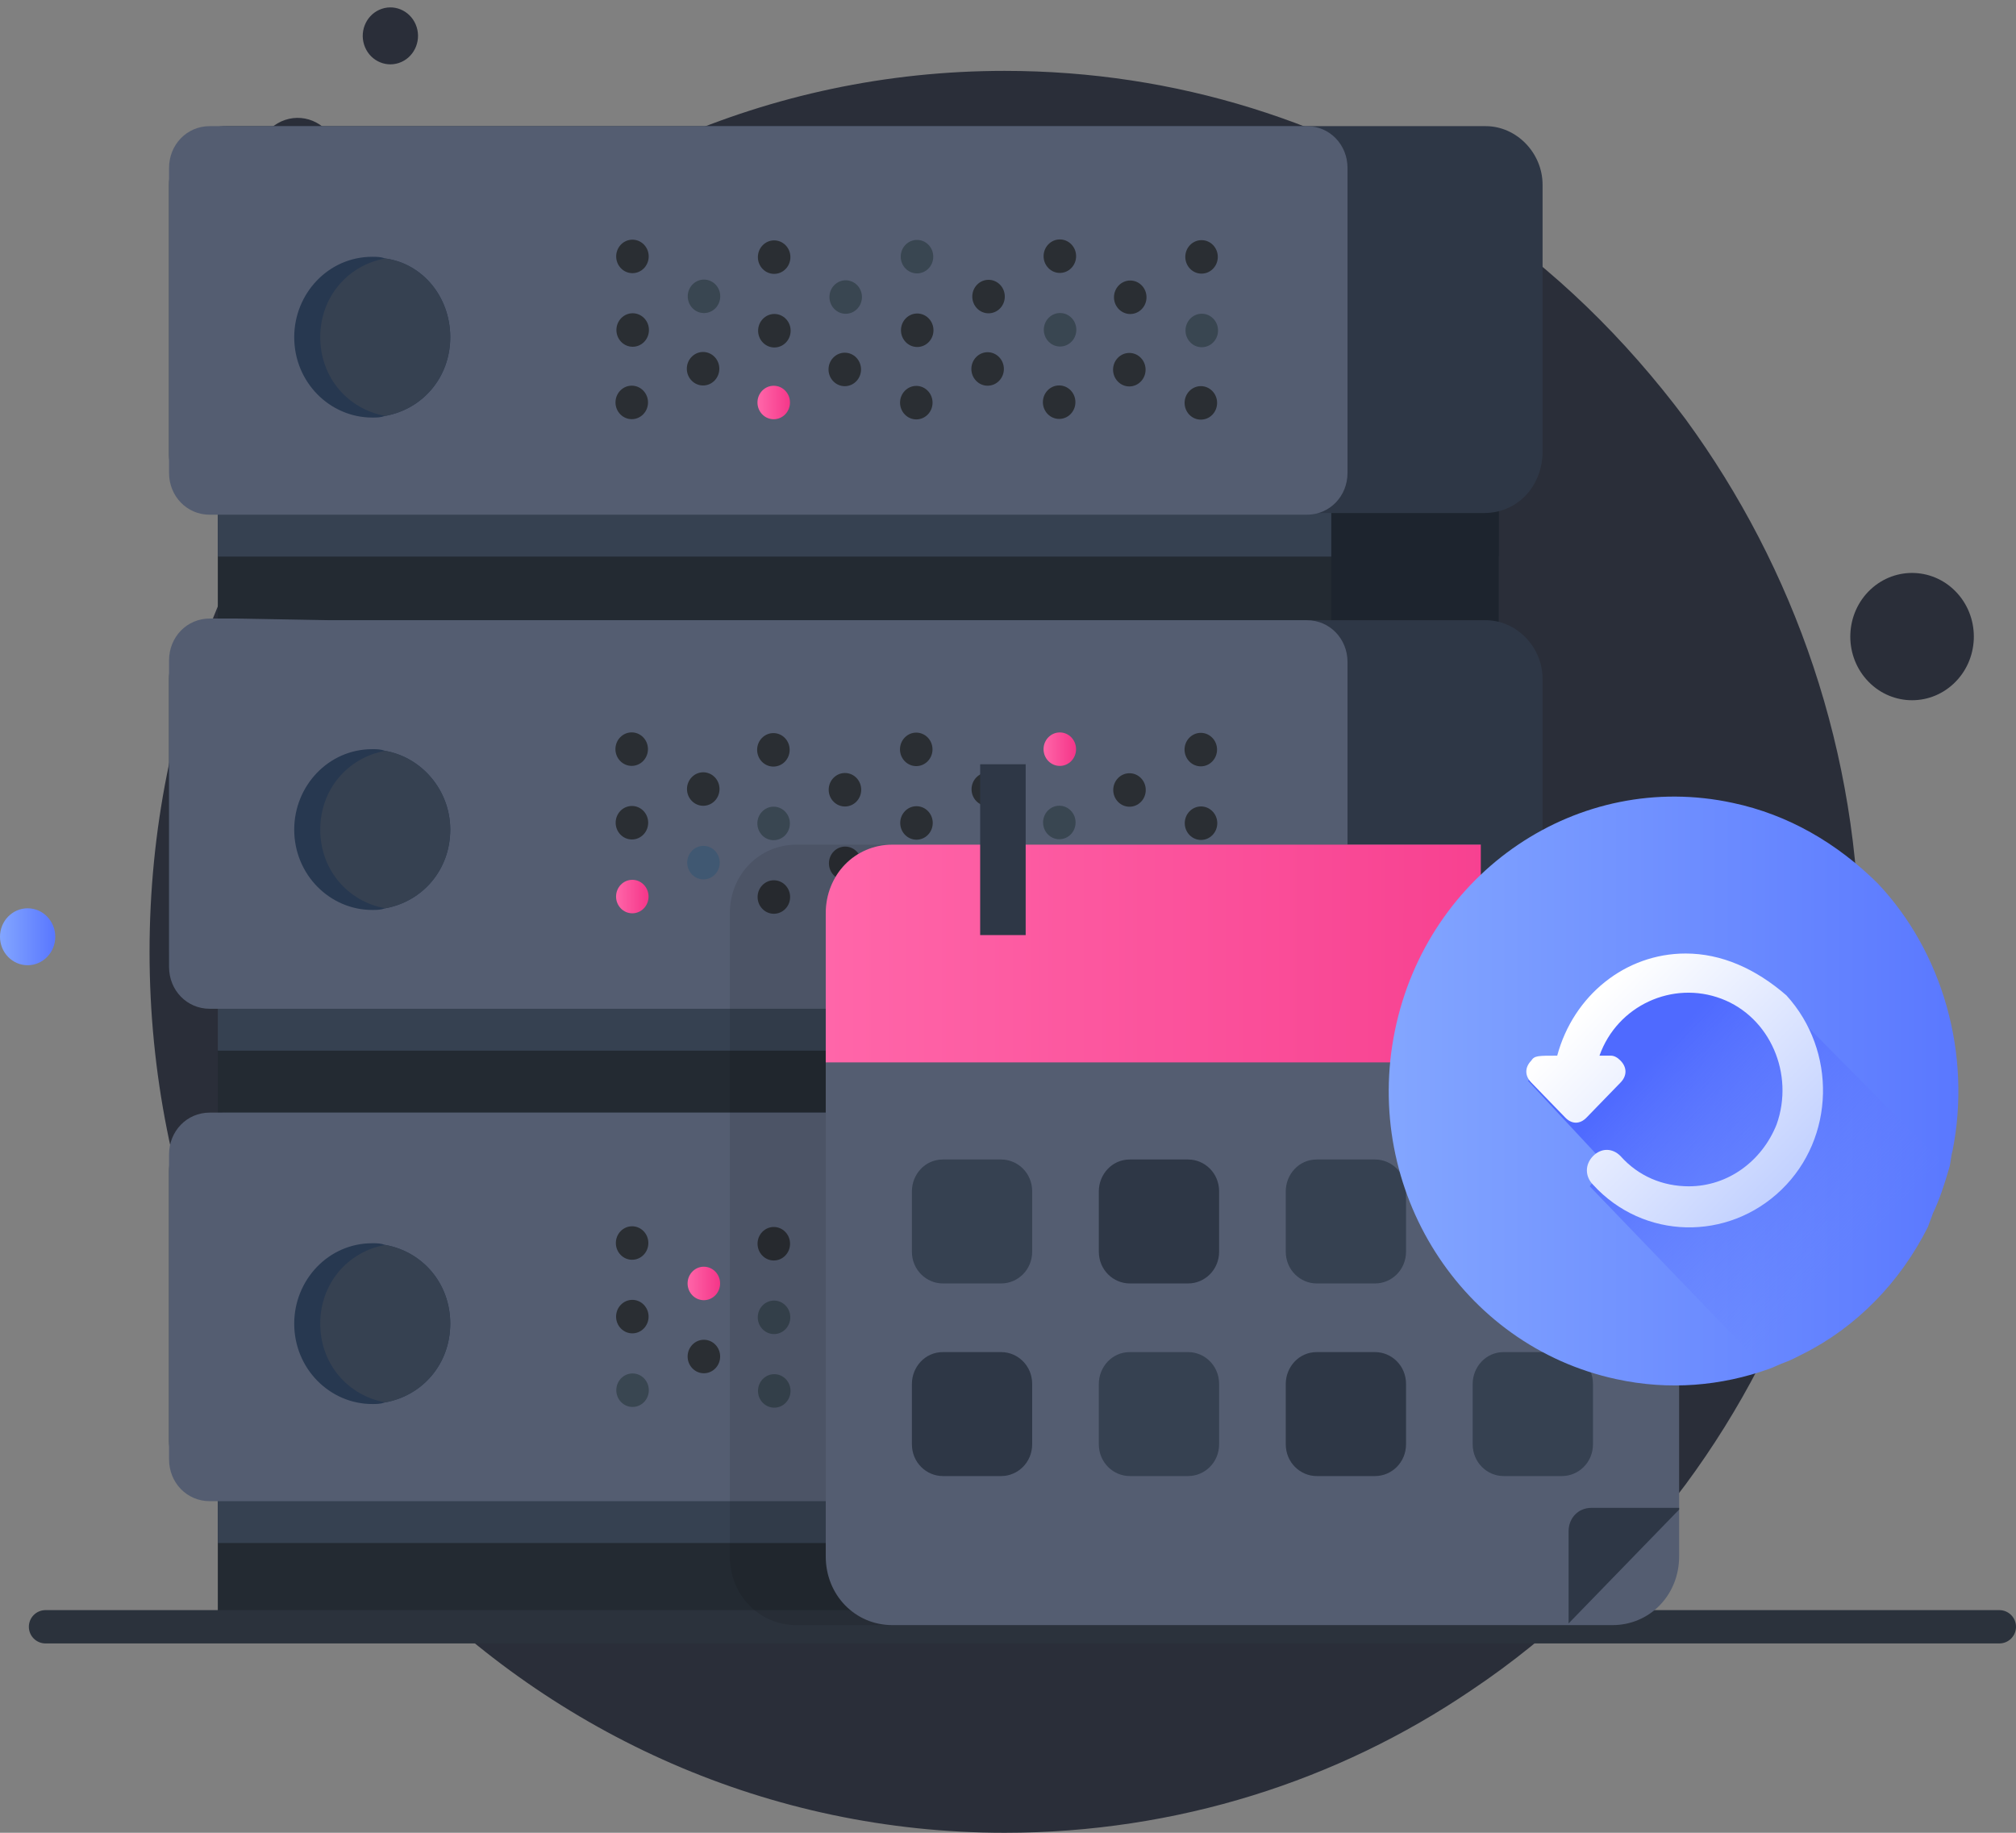 <svg width="121" height="110" viewBox="0 0 121 110" fill="none" xmlns="http://www.w3.org/2000/svg">
<rect x="0" y="0" width="121" height="110" fill="#808080" stroke="none"/>
<path d="M18.619 11.978C19.9 11.549 20.601 10.131 20.184 8.811C19.768 7.491 18.392 6.769 17.111 7.198C15.83 7.627 15.129 9.045 15.545 10.364C15.962 11.684 17.338 12.407 18.619 11.978Z" fill="#2A2E39"/>
<path d="M23.943 3.778C24.814 3.487 25.291 2.523 25.008 1.625C24.724 0.728 23.789 0.236 22.918 0.528C22.047 0.82 21.57 1.784 21.853 2.681C22.136 3.579 23.072 4.07 23.943 3.778Z" fill="#2A2E39"/>
<path d="M1.659 57.931C2.575 57.931 3.317 57.166 3.317 56.222C3.317 55.279 2.575 54.514 1.659 54.514C0.743 54.514 0 55.279 0 56.222C0 57.166 0.743 57.931 1.659 57.931Z" fill="url(#paint0_linear)"/>
<path d="M117.263 41.027C118.775 39.604 118.88 37.188 117.499 35.63C116.118 34.073 113.773 33.964 112.261 35.387C110.75 36.81 110.644 39.227 112.025 40.784C113.407 42.341 115.752 42.45 117.263 41.027Z" fill="#2A2E39"/>
<path d="M111.61 57.127C111.61 69.089 107.707 80.246 101.171 89.092C97.561 93.917 93.268 98.139 88.293 101.456C80.293 106.884 70.634 110 60.293 110C32 110 8.976 86.378 8.976 57.127C8.976 27.977 31.902 4.254 60.293 4.254C70.634 4.254 80.195 7.37 88.293 12.798C93.268 16.115 97.561 20.337 101.171 25.162C107.707 34.108 111.61 45.165 111.61 57.127Z" fill="#2A2E39"/>
<path d="M89.951 28.58H23.122V37.828H89.951V28.58Z" fill="#1D242E"/>
<path d="M89.951 33.405H23.122V30.992L89.951 23.554V33.405Z" fill="#1D242E"/>
<path d="M13.073 31.595V28.58H79.903V37.828H13.073V34.611" fill="#232A32"/>
<path d="M79.903 30.288H13.073V33.405H79.903V30.288Z" fill="#364151"/>
<path d="M89.073 30.791H13.561C11.707 30.791 10.146 29.183 10.146 27.273V11.089C10.146 9.18 11.707 7.571 13.561 7.571H89.171C91.025 7.571 92.585 9.18 92.585 11.089V27.273C92.488 29.283 91.025 30.791 89.073 30.791Z" fill="#2E3746"/>
<path d="M19.805 7.571H78.439C79.805 7.571 80.878 8.677 80.878 10.084V28.379C80.878 29.786 79.805 30.892 78.439 30.892H12.585C11.22 30.892 10.146 29.786 10.146 28.379V10.084C10.146 8.677 11.22 7.571 12.585 7.571H14.244" fill="#545D71"/>
<path d="M38.649 16.101C39.03 15.708 39.03 15.072 38.649 14.679C38.268 14.287 37.65 14.287 37.269 14.679C36.888 15.072 36.888 15.708 37.269 16.101C37.65 16.493 38.268 16.493 38.649 16.101Z" fill="#2A2E33"/>
<path d="M38.663 20.518C39.044 20.125 39.044 19.489 38.663 19.096C38.282 18.703 37.664 18.703 37.283 19.096C36.902 19.489 36.902 20.125 37.283 20.518C37.664 20.91 38.282 20.91 38.663 20.518Z" fill="#2A2E33"/>
<path d="M38.608 24.863C38.989 24.471 38.989 23.834 38.608 23.442C38.227 23.049 37.609 23.049 37.228 23.442C36.847 23.834 36.847 24.471 37.228 24.863C37.609 25.256 38.227 25.256 38.608 24.863Z" fill="#2A2E33"/>
<path d="M42.943 18.496C43.324 18.103 43.324 17.467 42.943 17.074C42.562 16.682 41.945 16.682 41.564 17.074C41.183 17.467 41.183 18.103 41.564 18.496C41.945 18.888 42.562 18.888 42.943 18.496Z" fill="#394651"/>
<path d="M42.888 22.841C43.269 22.449 43.269 21.812 42.888 21.42C42.507 21.027 41.89 21.027 41.509 21.42C41.128 21.812 41.128 22.449 41.509 22.841C41.89 23.234 42.507 23.234 42.888 22.841Z" fill="#2A2E33"/>
<path d="M47.154 16.143C47.535 15.751 47.535 15.114 47.154 14.722C46.773 14.329 46.155 14.329 45.774 14.722C45.393 15.114 45.393 15.751 45.774 16.143C46.155 16.536 46.773 16.536 47.154 16.143Z" fill="#2A2E33"/>
<path d="M47.168 20.56C47.549 20.168 47.549 19.531 47.168 19.139C46.787 18.746 46.169 18.746 45.788 19.139C45.407 19.531 45.407 20.168 45.788 20.56C46.169 20.953 46.787 20.953 47.168 20.56Z" fill="#2A2E33"/>
<path d="M46.439 25.162C46.978 25.162 47.415 24.712 47.415 24.157C47.415 23.602 46.978 23.152 46.439 23.152C45.9 23.152 45.463 23.602 45.463 24.157C45.463 24.712 45.9 25.162 46.439 25.162Z" fill="url(#paint1_linear)"/>
<path d="M51.448 18.538C51.829 18.146 51.829 17.509 51.448 17.117C51.067 16.724 50.45 16.724 50.069 17.117C49.688 17.509 49.688 18.146 50.069 18.538C50.45 18.931 51.067 18.931 51.448 18.538Z" fill="#394651"/>
<path d="M51.393 22.884C51.774 22.491 51.774 21.855 51.393 21.462C51.012 21.07 50.395 21.07 50.014 21.462C49.633 21.855 49.633 22.491 50.014 22.884C50.395 23.276 51.012 23.276 51.393 22.884Z" fill="#2A2E33"/>
<path d="M55.728 16.115C56.109 15.722 56.109 15.086 55.728 14.693C55.347 14.301 54.729 14.301 54.348 14.693C53.967 15.086 53.967 15.722 54.348 16.115C54.729 16.507 55.347 16.507 55.728 16.115Z" fill="#394651"/>
<path d="M55.741 20.532C56.122 20.139 56.122 19.503 55.741 19.11C55.36 18.718 54.743 18.718 54.362 19.11C53.981 19.503 53.981 20.139 54.362 20.532C54.743 20.924 55.36 20.924 55.741 20.532Z" fill="#2A2E33"/>
<path d="M55.686 24.877C56.067 24.485 56.067 23.848 55.686 23.456C55.305 23.063 54.688 23.063 54.307 23.456C53.926 23.848 53.926 24.485 54.307 24.877C54.688 25.27 55.305 25.27 55.686 24.877Z" fill="#2A2E33"/>
<path d="M60.022 18.51C60.403 18.117 60.403 17.481 60.022 17.088C59.641 16.696 59.023 16.696 58.642 17.088C58.261 17.481 58.261 18.117 58.642 18.51C59.023 18.902 59.641 18.902 60.022 18.51Z" fill="#2A2E33"/>
<path d="M59.967 22.855C60.348 22.463 60.348 21.826 59.967 21.434C59.586 21.041 58.968 21.041 58.587 21.434C58.206 21.826 58.206 22.463 58.587 22.855C58.968 23.248 59.586 23.248 59.967 22.855Z" fill="#2A2E33"/>
<path d="M64.302 16.086C64.683 15.694 64.683 15.057 64.302 14.665C63.92 14.272 63.303 14.272 62.922 14.665C62.541 15.057 62.541 15.694 62.922 16.086C63.303 16.479 63.92 16.479 64.302 16.086Z" fill="#2A2E33"/>
<path d="M64.315 20.503C64.696 20.11 64.696 19.474 64.315 19.081C63.934 18.689 63.316 18.689 62.935 19.081C62.554 19.474 62.554 20.11 62.935 20.503C63.316 20.896 63.934 20.896 64.315 20.503Z" fill="#394651"/>
<path d="M64.26 24.849C64.641 24.456 64.641 23.82 64.26 23.427C63.879 23.035 63.261 23.035 62.88 23.427C62.499 23.82 62.499 24.456 62.88 24.849C63.261 25.241 63.879 25.241 64.26 24.849Z" fill="#2A2E33"/>
<path d="M68.527 18.552C68.908 18.16 68.908 17.523 68.527 17.131C68.146 16.738 67.528 16.738 67.147 17.131C66.766 17.523 66.766 18.16 67.147 18.552C67.528 18.945 68.146 18.945 68.527 18.552Z" fill="#2A2E33"/>
<path d="M68.472 22.898C68.853 22.505 68.853 21.869 68.472 21.477C68.091 21.084 67.473 21.084 67.092 21.477C66.711 21.869 66.711 22.505 67.092 22.898C67.473 23.291 68.091 23.291 68.472 22.898Z" fill="#2A2E33"/>
<path d="M72.806 16.129C73.187 15.736 73.187 15.1 72.806 14.707C72.425 14.315 71.808 14.315 71.427 14.707C71.046 15.1 71.046 15.736 71.427 16.129C71.808 16.521 72.425 16.521 72.806 16.129Z" fill="#2A2E33"/>
<path d="M72.82 20.546C73.201 20.153 73.201 19.517 72.82 19.124C72.439 18.732 71.821 18.732 71.44 19.124C71.059 19.517 71.059 20.153 71.44 20.546C71.821 20.938 72.439 20.938 72.82 20.546Z" fill="#394651"/>
<path d="M72.765 24.892C73.146 24.499 73.146 23.863 72.765 23.47C72.384 23.077 71.766 23.077 71.385 23.47C71.004 23.863 71.004 24.499 71.385 24.892C71.766 25.284 72.384 25.284 72.765 24.892Z" fill="#2A2E33"/>
<path d="M27.024 20.237C27.024 22.649 25.366 24.559 23.122 24.961C22.829 25.061 22.634 25.061 22.342 25.061C19.805 25.061 17.659 22.951 17.659 20.237C17.659 17.623 19.707 15.412 22.342 15.412C22.634 15.412 22.829 15.412 23.122 15.512C25.366 15.814 27.024 17.824 27.024 20.237Z" fill="#273850"/>
<path d="M89.951 58.233H23.122V67.481H89.951V58.233Z" fill="#25303F"/>
<path d="M89.951 63.058H23.122V60.645L89.951 59.841V63.058Z" fill="#273850"/>
<path d="M13.073 61.248V58.233H79.903V67.38H13.073V64.264" fill="#232A32"/>
<path d="M79.903 59.54H13.073V63.058H79.903V59.54Z" fill="#364151"/>
<path d="M89.073 60.444H13.561C11.707 60.444 10.146 58.836 10.146 56.926V40.742C10.146 38.833 11.707 37.224 13.561 37.224H89.171C91.025 37.224 92.585 38.833 92.585 40.742V56.926C92.488 58.836 91.025 60.444 89.073 60.444Z" fill="#2E3746"/>
<path d="M19.805 37.224H78.439C79.805 37.224 80.878 38.33 80.878 39.737V58.032C80.878 59.439 79.805 60.545 78.439 60.545H12.585C11.22 60.545 10.146 59.439 10.146 58.032V39.637C10.146 38.23 11.22 37.124 12.585 37.124H14.244" fill="#545D71"/>
<path d="M38.604 45.672C38.985 45.28 38.985 44.643 38.604 44.251C38.223 43.858 37.605 43.858 37.224 44.251C36.843 44.643 36.843 45.28 37.224 45.672C37.605 46.065 38.223 46.065 38.604 45.672Z" fill="#2A2E33"/>
<path d="M38.618 50.089C38.999 49.697 38.999 49.06 38.618 48.667C38.237 48.275 37.619 48.275 37.238 48.667C36.857 49.06 36.857 49.697 37.238 50.089C37.619 50.482 38.237 50.482 38.618 50.089Z" fill="#2A2E33"/>
<path d="M37.951 54.815C38.49 54.815 38.927 54.365 38.927 53.81C38.927 53.255 38.49 52.805 37.951 52.805C37.412 52.805 36.976 53.255 36.976 53.81C36.976 54.365 37.412 54.815 37.951 54.815Z" fill="url(#paint2_linear)"/>
<path d="M42.899 48.067C43.28 47.675 43.28 47.038 42.899 46.646C42.518 46.253 41.9 46.253 41.519 46.646C41.138 47.038 41.138 47.675 41.519 48.067C41.9 48.46 42.518 48.46 42.899 48.067Z" fill="#2A2E33"/>
<path d="M42.912 52.484C43.293 52.091 43.293 51.455 42.912 51.062C42.531 50.67 41.914 50.67 41.533 51.062C41.152 51.455 41.152 52.091 41.533 52.484C41.914 52.877 42.531 52.877 42.912 52.484Z" fill="#405872"/>
<path d="M47.109 45.715C47.49 45.322 47.49 44.686 47.109 44.293C46.728 43.901 46.11 43.901 45.729 44.293C45.348 44.686 45.348 45.322 45.729 45.715C46.11 46.107 46.728 46.107 47.109 45.715Z" fill="#2A2E33"/>
<path d="M47.123 50.132C47.504 49.739 47.504 49.103 47.123 48.71C46.742 48.318 46.124 48.318 45.743 48.71C45.362 49.103 45.362 49.739 45.743 50.132C46.124 50.524 46.742 50.524 47.123 50.132Z" fill="#394651"/>
<path d="M47.137 54.548C47.518 54.156 47.518 53.52 47.137 53.127C46.756 52.734 46.138 52.734 45.757 53.127C45.376 53.52 45.376 54.156 45.757 54.548C46.138 54.941 46.756 54.941 47.137 54.548Z" fill="#2A2E33"/>
<path d="M51.404 48.11C51.785 47.717 51.785 47.081 51.404 46.688C51.023 46.296 50.405 46.296 50.024 46.688C49.643 47.081 49.643 47.717 50.024 48.11C50.405 48.502 51.023 48.502 51.404 48.11Z" fill="#2A2E33"/>
<path d="M51.417 52.526C51.798 52.134 51.798 51.498 51.417 51.105C51.036 50.712 50.419 50.712 50.038 51.105C49.657 51.498 49.657 52.134 50.038 52.526C50.419 52.919 51.036 52.919 51.417 52.526Z" fill="#2A2E33"/>
<path d="M55.683 45.686C56.064 45.294 56.064 44.657 55.683 44.265C55.302 43.872 54.684 43.872 54.303 44.265C53.922 44.657 53.922 45.294 54.303 45.686C54.684 46.079 55.302 46.079 55.683 45.686Z" fill="#2A2E33"/>
<path d="M55.697 50.103C56.078 49.71 56.078 49.074 55.697 48.681C55.316 48.289 54.698 48.289 54.317 48.681C53.936 49.074 53.936 49.71 54.317 50.103C54.698 50.495 55.316 50.495 55.697 50.103Z" fill="#2A2E33"/>
<path d="M55.711 54.52C56.092 54.127 56.092 53.491 55.711 53.098C55.33 52.706 54.712 52.706 54.331 53.098C53.95 53.491 53.95 54.127 54.331 54.52C54.712 54.913 55.33 54.913 55.711 54.52Z" fill="#2A2E33"/>
<path d="M59.977 48.081C60.358 47.689 60.358 47.052 59.977 46.66C59.596 46.267 58.979 46.267 58.598 46.66C58.217 47.052 58.217 47.689 58.598 48.081C58.979 48.474 59.596 48.474 59.977 48.081Z" fill="#2A2E33"/>
<path d="M59.991 52.498C60.372 52.105 60.372 51.469 59.991 51.077C59.61 50.684 58.992 50.684 58.611 51.077C58.23 51.469 58.23 52.105 58.611 52.498C58.992 52.891 59.61 52.891 59.991 52.498Z" fill="#2A2E33"/>
<path d="M63.61 45.969C64.149 45.969 64.585 45.519 64.585 44.964C64.585 44.409 64.149 43.959 63.61 43.959C63.071 43.959 62.634 44.409 62.634 44.964C62.634 45.519 63.071 45.969 63.61 45.969Z" fill="url(#paint3_linear)"/>
<path d="M64.27 50.075C64.651 49.682 64.651 49.045 64.27 48.653C63.889 48.26 63.272 48.26 62.891 48.653C62.51 49.045 62.51 49.682 62.891 50.075C63.272 50.467 63.889 50.467 64.27 50.075Z" fill="#394651"/>
<path d="M64.284 54.491C64.665 54.099 64.665 53.462 64.284 53.07C63.903 52.677 63.286 52.677 62.905 53.07C62.524 53.462 62.524 54.099 62.905 54.491C63.286 54.884 63.903 54.884 64.284 54.491Z" fill="#2A2E33"/>
<path d="M68.482 48.124C68.863 47.731 68.863 47.095 68.482 46.702C68.101 46.31 67.483 46.31 67.102 46.702C66.722 47.095 66.722 47.731 67.102 48.124C67.483 48.516 68.101 48.516 68.482 48.124Z" fill="#2A2E33"/>
<path d="M68.496 52.541C68.877 52.148 68.877 51.511 68.496 51.119C68.115 50.726 67.497 50.726 67.116 51.119C66.735 51.511 66.735 52.148 67.116 52.541C67.497 52.933 68.115 52.933 68.496 52.541Z" fill="#2A2E33"/>
<path d="M72.761 45.7C73.142 45.308 73.142 44.671 72.761 44.279C72.38 43.886 71.763 43.886 71.382 44.279C71.001 44.671 71.001 45.308 71.382 45.7C71.763 46.093 72.38 46.093 72.761 45.7Z" fill="#2A2E33"/>
<path d="M72.775 50.117C73.156 49.724 73.156 49.088 72.775 48.696C72.394 48.303 71.776 48.303 71.395 48.696C71.014 49.088 71.014 49.724 71.395 50.117C71.776 50.51 72.394 50.51 72.775 50.117Z" fill="#2A2E33"/>
<path d="M72.789 54.534C73.17 54.141 73.17 53.505 72.789 53.112C72.408 52.72 71.791 52.72 71.41 53.112C71.029 53.505 71.029 54.141 71.41 54.534C71.791 54.926 72.408 54.926 72.789 54.534Z" fill="#2A2E33"/>
<path d="M27.024 49.789C27.024 52.202 25.366 54.111 23.122 54.514C22.829 54.614 22.634 54.614 22.342 54.614C19.805 54.614 17.659 52.503 17.659 49.789C17.659 47.176 19.707 44.964 22.342 44.964C22.634 44.964 22.829 44.964 23.122 45.065C25.366 45.467 27.024 47.477 27.024 49.789Z" fill="#273850"/>
<path d="M89.951 87.785H23.122V97.033H89.951V87.785Z" fill="#25303F"/>
<path d="M89.951 92.61H23.122V90.198L89.951 82.759V92.61Z" fill="#273850"/>
<path d="M13.073 90.901V87.785H79.903V97.033H13.073V93.917" fill="#232A32"/>
<path d="M79.903 87.886H13.073V92.61H79.903V87.886Z" fill="#364151"/>
<path d="M89.073 89.997H13.561C11.707 89.997 10.146 88.388 10.146 86.479V70.295C10.146 68.385 11.707 66.777 13.561 66.777H89.171C91.025 66.777 92.585 68.385 92.585 70.295V86.479C92.488 88.489 91.025 89.997 89.073 89.997Z" fill="#2E3746"/>
<path d="M19.805 66.777H78.439C79.805 66.777 80.878 67.883 80.878 69.29V87.584C80.878 88.992 79.805 90.097 78.439 90.097H12.585C11.22 90.097 10.146 88.992 10.146 87.584V69.29C10.146 67.883 11.22 66.777 12.585 66.777H14.244" fill="#545D71"/>
<path d="M38.628 75.315C39.009 74.922 39.009 74.286 38.628 73.893C38.247 73.501 37.63 73.501 37.249 73.893C36.868 74.286 36.868 74.922 37.249 75.315C37.63 75.707 38.247 75.707 38.628 75.315Z" fill="#2A2E33"/>
<path d="M38.642 79.731C39.023 79.339 39.023 78.703 38.642 78.31C38.261 77.917 37.644 77.917 37.263 78.31C36.882 78.703 36.882 79.339 37.263 79.731C37.644 80.124 38.261 80.124 38.642 79.731Z" fill="#2A2E33"/>
<path d="M38.656 84.148C39.037 83.756 39.037 83.119 38.656 82.727C38.275 82.334 37.657 82.334 37.276 82.727C36.895 83.119 36.895 83.756 37.276 84.148C37.657 84.541 38.275 84.541 38.656 84.148Z" fill="#394651"/>
<path d="M42.244 78.035C42.783 78.035 43.22 77.585 43.22 77.03C43.22 76.475 42.783 76.025 42.244 76.025C41.705 76.025 41.269 76.475 41.269 77.03C41.269 77.585 41.705 78.035 42.244 78.035Z" fill="url(#paint4_linear)"/>
<path d="M42.937 82.126C43.318 81.734 43.318 81.097 42.937 80.705C42.556 80.312 41.938 80.312 41.557 80.705C41.176 81.097 41.176 81.734 41.557 82.126C41.938 82.519 42.556 82.519 42.937 82.126Z" fill="#2A2E33"/>
<path d="M47.133 75.357C47.514 74.965 47.514 74.328 47.133 73.936C46.752 73.543 46.135 73.543 45.754 73.936C45.373 74.328 45.373 74.965 45.754 75.357C46.135 75.75 46.752 75.75 47.133 75.357Z" fill="#2A2E33"/>
<path d="M47.147 79.774C47.528 79.382 47.528 78.745 47.147 78.353C46.766 77.96 46.148 77.96 45.767 78.353C45.386 78.745 45.386 79.382 45.767 79.774C46.148 80.167 46.766 80.167 47.147 79.774Z" fill="#394651"/>
<path d="M47.161 84.191C47.542 83.798 47.542 83.162 47.161 82.769C46.78 82.377 46.162 82.377 45.781 82.769C45.4 83.162 45.4 83.798 45.781 84.191C46.162 84.584 46.78 84.584 47.161 84.191Z" fill="#394651"/>
<path d="M51.427 77.752C51.808 77.36 51.808 76.723 51.427 76.331C51.047 75.938 50.429 75.938 50.048 76.331C49.667 76.723 49.667 77.36 50.048 77.752C50.429 78.145 51.047 78.145 51.427 77.752Z" fill="#394651"/>
<path d="M51.442 82.169C51.823 81.776 51.823 81.14 51.442 80.747C51.061 80.355 50.443 80.355 50.062 80.747C49.681 81.14 49.681 81.776 50.062 82.169C50.443 82.562 51.061 82.562 51.442 82.169Z" fill="#2A2E33"/>
<path d="M55.707 75.329C56.088 74.936 56.088 74.3 55.707 73.907C55.326 73.515 54.708 73.515 54.327 73.907C53.946 74.3 53.946 74.936 54.327 75.329C54.708 75.721 55.326 75.721 55.707 75.329Z" fill="#394651"/>
<path d="M55.721 79.746C56.102 79.353 56.102 78.716 55.721 78.324C55.34 77.931 54.722 77.931 54.341 78.324C53.96 78.716 53.96 79.353 54.341 79.746C54.722 80.138 55.34 80.138 55.721 79.746Z" fill="#2A2E33"/>
<path d="M55.735 84.162C56.116 83.77 56.116 83.133 55.735 82.741C55.354 82.348 54.736 82.348 54.355 82.741C53.974 83.133 53.974 83.77 54.355 84.162C54.736 84.555 55.354 84.555 55.735 84.162Z" fill="#2A2E33"/>
<path d="M60.002 77.724C60.383 77.331 60.383 76.695 60.002 76.302C59.621 75.909 59.003 75.909 58.622 76.302C58.241 76.695 58.241 77.331 58.622 77.724C59.003 78.116 59.621 78.116 60.002 77.724Z" fill="#2A2E33"/>
<path d="M60.015 82.141C60.396 81.748 60.396 81.112 60.015 80.719C59.634 80.326 59.017 80.326 58.636 80.719C58.255 81.112 58.255 81.748 58.636 82.141C59.017 82.533 59.634 82.533 60.015 82.141Z" fill="#394651"/>
<path d="M64.281 75.3C64.662 74.908 64.662 74.271 64.281 73.879C63.9 73.486 63.282 73.486 62.901 73.879C62.52 74.271 62.52 74.908 62.901 75.3C63.282 75.693 63.9 75.693 64.281 75.3Z" fill="#2A2E33"/>
<path d="M64.295 79.717C64.676 79.324 64.676 78.688 64.295 78.295C63.914 77.903 63.296 77.903 62.915 78.295C62.534 78.688 62.534 79.324 62.915 79.717C63.296 80.109 63.914 80.109 64.295 79.717Z" fill="#2A2E33"/>
<path d="M63.61 84.468C64.149 84.468 64.585 84.018 64.585 83.463C64.585 82.908 64.149 82.458 63.61 82.458C63.071 82.458 62.634 82.908 62.634 83.463C62.634 84.018 63.071 84.468 63.61 84.468Z" fill="url(#paint5_linear)"/>
<path d="M68.506 77.766C68.887 77.374 68.887 76.737 68.506 76.345C68.125 75.952 67.508 75.952 67.127 76.345C66.746 76.737 66.746 77.374 67.127 77.766C67.508 78.159 68.125 78.159 68.506 77.766Z" fill="#394651"/>
<path d="M68.52 82.183C68.901 81.79 68.901 81.154 68.52 80.761C68.139 80.369 67.522 80.369 67.141 80.761C66.76 81.154 66.76 81.79 67.141 82.183C67.522 82.576 68.139 82.576 68.52 82.183Z" fill="#2A2E33"/>
<path d="M72.786 75.343C73.167 74.95 73.167 74.314 72.786 73.921C72.405 73.529 71.787 73.529 71.406 73.921C71.025 74.314 71.025 74.95 71.406 75.343C71.787 75.735 72.405 75.735 72.786 75.343Z" fill="#2A2E33"/>
<path d="M72.8 79.76C73.181 79.367 73.181 78.731 72.8 78.338C72.419 77.945 71.801 77.945 71.42 78.338C71.039 78.731 71.039 79.367 71.42 79.76C71.801 80.152 72.419 80.152 72.8 79.76Z" fill="#394651"/>
<path d="M72.813 84.177C73.194 83.784 73.194 83.147 72.813 82.755C72.432 82.362 71.814 82.362 71.433 82.755C71.052 83.147 71.052 83.784 71.433 84.177C71.814 84.569 72.432 84.569 72.813 84.177Z" fill="#2A2E33"/>
<path d="M27.024 79.442C27.024 81.855 25.366 83.764 23.122 84.167C22.829 84.267 22.634 84.267 22.342 84.267C19.805 84.267 17.659 82.156 17.659 79.442C17.659 76.829 19.707 74.617 22.342 74.617C22.634 74.617 22.829 74.617 23.122 74.718C25.366 75.12 27.024 77.03 27.024 79.442Z" fill="#273850"/>
<path d="M27.025 20.237C27.025 22.649 25.366 24.559 23.122 24.961C20.878 24.559 19.22 22.649 19.22 20.237C19.22 17.824 20.878 15.914 23.122 15.512C25.366 15.814 27.025 17.824 27.025 20.237Z" fill="#364151"/>
<path d="M27.025 49.789C27.025 52.202 25.366 54.111 23.122 54.514C20.878 54.111 19.22 52.202 19.22 49.789C19.22 47.377 20.878 45.467 23.122 45.065C25.366 45.467 27.025 47.477 27.025 49.789Z" fill="#364151"/>
<path d="M27.025 79.442C27.025 81.855 25.366 83.765 23.122 84.167C20.878 83.765 19.22 81.855 19.22 79.442C19.22 77.03 20.878 75.12 23.122 74.718C25.366 75.12 27.025 77.03 27.025 79.442Z" fill="#364151"/>
<path d="M2.732 97.636H120" stroke="#2B323C" stroke-width="2" stroke-miterlimit="10" stroke-linecap="round" stroke-linejoin="round"/>
<path opacity="0.1" d="M94.927 54.815V93.414C94.927 95.726 93.171 97.536 90.927 97.536H47.805C45.561 97.536 43.805 95.726 43.805 93.414V54.815C43.805 52.503 45.561 50.694 47.805 50.694H90.927C93.171 50.694 94.927 52.503 94.927 54.815Z" fill="black"/>
<path d="M100.781 54.815V93.414C100.781 95.726 99.024 97.536 96.781 97.536H53.561C51.317 97.536 49.561 95.726 49.561 93.414V54.815C49.561 52.503 51.317 50.694 53.561 50.694H96.683C98.927 50.694 100.781 52.503 100.781 54.815Z" fill="#545D71"/>
<path d="M100.781 54.815V63.761H49.561V54.815C49.561 52.503 51.317 50.694 53.561 50.694H96.683C98.927 50.694 100.781 52.503 100.781 54.815Z" fill="url(#paint6_linear)"/>
<path d="M60.097 77.03H56.585C55.61 77.03 54.732 76.226 54.732 75.12V71.501C54.732 70.496 55.512 69.591 56.585 69.591H60.097C61.073 69.591 61.951 70.396 61.951 71.501V75.12C61.951 76.226 61.073 77.03 60.097 77.03Z" fill="#364151"/>
<path d="M71.317 77.03H67.805C66.829 77.03 65.951 76.226 65.951 75.12V71.501C65.951 70.496 66.732 69.591 67.805 69.591H71.317C72.293 69.591 73.171 70.396 73.171 71.501V75.12C73.171 76.226 72.293 77.03 71.317 77.03Z" fill="#2E3746"/>
<path d="M82.537 77.03H79.024C78.049 77.03 77.171 76.226 77.171 75.12V71.501C77.171 70.496 77.951 69.591 79.024 69.591H82.537C83.512 69.591 84.39 70.396 84.39 71.501V75.12C84.39 76.226 83.512 77.03 82.537 77.03Z" fill="#364151"/>
<path d="M93.756 77.03H90.244C89.268 77.03 88.39 76.226 88.39 75.12V71.501C88.39 70.496 89.171 69.591 90.244 69.591H93.756C94.732 69.591 95.61 70.396 95.61 71.501V75.12C95.61 76.226 94.732 77.03 93.756 77.03Z" fill="#364151"/>
<path d="M60.097 88.59H56.585C55.61 88.59 54.732 87.785 54.732 86.68V83.061C54.732 82.056 55.512 81.151 56.585 81.151H60.097C61.073 81.151 61.951 81.955 61.951 83.061V86.68C61.951 87.785 61.073 88.59 60.097 88.59Z" fill="#2E3746"/>
<path d="M71.317 88.59H67.805C66.829 88.59 65.951 87.785 65.951 86.68V83.061C65.951 82.056 66.732 81.151 67.805 81.151H71.317C72.293 81.151 73.171 81.955 73.171 83.061V86.68C73.171 87.785 72.293 88.59 71.317 88.59Z" fill="#364151"/>
<path d="M82.537 88.59H79.024C78.049 88.59 77.171 87.785 77.171 86.68V83.061C77.171 82.056 77.951 81.151 79.024 81.151H82.537C83.512 81.151 84.39 81.955 84.39 83.061V86.68C84.39 87.785 83.512 88.59 82.537 88.59Z" fill="#2E3746"/>
<path d="M93.756 88.59H90.244C89.268 88.59 88.39 87.785 88.39 86.68V83.061C88.39 82.056 89.171 81.151 90.244 81.151H93.756C94.732 81.151 95.61 81.955 95.61 83.061V86.68C95.61 87.785 94.732 88.59 93.756 88.59Z" fill="#364151"/>
<path d="M61.561 45.869H58.829V56.122H61.561V45.869Z" fill="#2E3746"/>
<path d="M91.61 45.869H88.878V56.122H91.61V45.869Z" fill="#2E3746"/>
<path d="M100.781 90.6L94.244 97.335L94.147 97.435V91.906C94.147 91.102 94.732 90.499 95.512 90.499H100.781V90.6Z" fill="#2E3746"/>
<path d="M117.185 69.099C117.087 69.4 117.087 69.802 116.989 70.104C116.697 71.109 116.404 72.014 116.014 72.818C115.916 73.12 115.819 73.32 115.721 73.622C114.063 76.939 111.428 79.653 108.209 81.262C107.819 81.463 107.428 81.664 107.136 81.764C106.843 81.865 106.453 82.066 106.16 82.166C103.331 83.171 100.209 83.473 96.989 82.769C87.721 80.759 81.77 71.411 83.721 61.862C85.672 52.312 94.746 46.181 104.014 48.191C107.331 48.895 110.258 50.603 112.697 53.016C116.599 57.137 118.355 63.269 117.185 69.099Z" fill="url(#paint7_linear)"/>
<path d="M116.878 70.094C116.585 71.099 116.293 71.903 115.902 72.808C115.805 73.11 115.707 73.311 115.61 73.612C113.951 76.929 111.317 79.643 108.098 81.252C107.707 81.453 107.317 81.654 106.927 81.754C106.634 81.855 106.244 82.056 105.951 82.156L95.415 71.2L96.39 69.893L91.707 64.867L96 61.55L101.268 58.936L104.585 59.841L106.829 59.942L116.878 70.094Z" fill="url(#paint8_linear)"/>
<path d="M101.171 57.228C97.561 57.228 94.439 59.741 93.463 63.359C92.293 63.359 92.098 63.359 91.903 63.661C91.512 64.063 91.512 64.566 91.903 64.968L93.951 67.079C94.342 67.481 94.829 67.481 95.22 67.079L97.268 64.968C97.659 64.566 97.659 64.063 97.268 63.661C97.073 63.46 96.878 63.359 96.683 63.359C96.39 63.359 96.195 63.359 96 63.359C97.073 60.344 100.39 58.836 103.317 59.942C106.244 61.047 107.707 64.465 106.634 67.481C105.756 69.692 103.707 71.2 101.366 71.2C99.805 71.2 98.342 70.597 97.268 69.39C96.781 68.888 96.098 68.888 95.61 69.39C95.122 69.893 95.122 70.597 95.61 71.099C98.634 74.416 103.707 74.517 106.927 71.401C110.146 68.285 110.244 63.058 107.22 59.741C105.366 58.132 103.317 57.228 101.171 57.228Z" fill="url(#paint9_linear)"/>
<defs>
<linearGradient id="paint0_linear" x1="0" y1="56.228" x2="3.225" y2="56.228" gradientUnits="userSpaceOnUse">
<stop stop-color="#83A6FF"/>
<stop offset="1" stop-color="#5A78FF"/>
</linearGradient>
<linearGradient id="paint1_linear" x1="45.505" y1="24.196" x2="47.447" y2="24.196" gradientUnits="userSpaceOnUse">
<stop stop-color="#FF66A9"/>
<stop offset="1" stop-color="#F53689"/>
</linearGradient>
<linearGradient id="paint2_linear" x1="36.959" y1="53.813" x2="38.901" y2="53.813" gradientUnits="userSpaceOnUse">
<stop stop-color="#FF66A9"/>
<stop offset="1" stop-color="#F53689"/>
</linearGradient>
<linearGradient id="paint3_linear" x1="62.597" y1="45.008" x2="64.539" y2="45.008" gradientUnits="userSpaceOnUse">
<stop stop-color="#FF66A9"/>
<stop offset="1" stop-color="#F53689"/>
</linearGradient>
<linearGradient id="paint4_linear" x1="41.232" y1="77.027" x2="43.174" y2="77.027" gradientUnits="userSpaceOnUse">
<stop stop-color="#FF66A9"/>
<stop offset="1" stop-color="#F53689"/>
</linearGradient>
<linearGradient id="paint5_linear" x1="62.597" y1="83.431" x2="64.539" y2="83.431" gradientUnits="userSpaceOnUse">
<stop stop-color="#FF66A9"/>
<stop offset="1" stop-color="#F53689"/>
</linearGradient>
<linearGradient id="paint6_linear" x1="49.593" y1="57.193" x2="100.764" y2="57.193" gradientUnits="userSpaceOnUse">
<stop stop-color="#FF66A9"/>
<stop offset="1" stop-color="#F53689"/>
</linearGradient>
<linearGradient id="paint7_linear" x1="83.182" y1="65.474" x2="117.502" y2="65.474" gradientUnits="userSpaceOnUse">
<stop stop-color="#83A6FF"/>
<stop offset="1" stop-color="#5A78FF"/>
</linearGradient>
<linearGradient id="paint8_linear" x1="99.153" y1="63.458" x2="111.188" y2="75.139" gradientUnits="userSpaceOnUse">
<stop stop-color="#4F6AFF"/>
<stop offset="1" stop-color="#657EFF" stop-opacity="0"/>
</linearGradient>
<linearGradient id="paint9_linear" x1="107.07" y1="71.595" x2="95.406" y2="60.273" gradientUnits="userSpaceOnUse">
<stop offset="0.011" stop-color="#C2D1FF"/>
<stop offset="1" stop-color="white"/>
</linearGradient>
</defs>
</svg>
